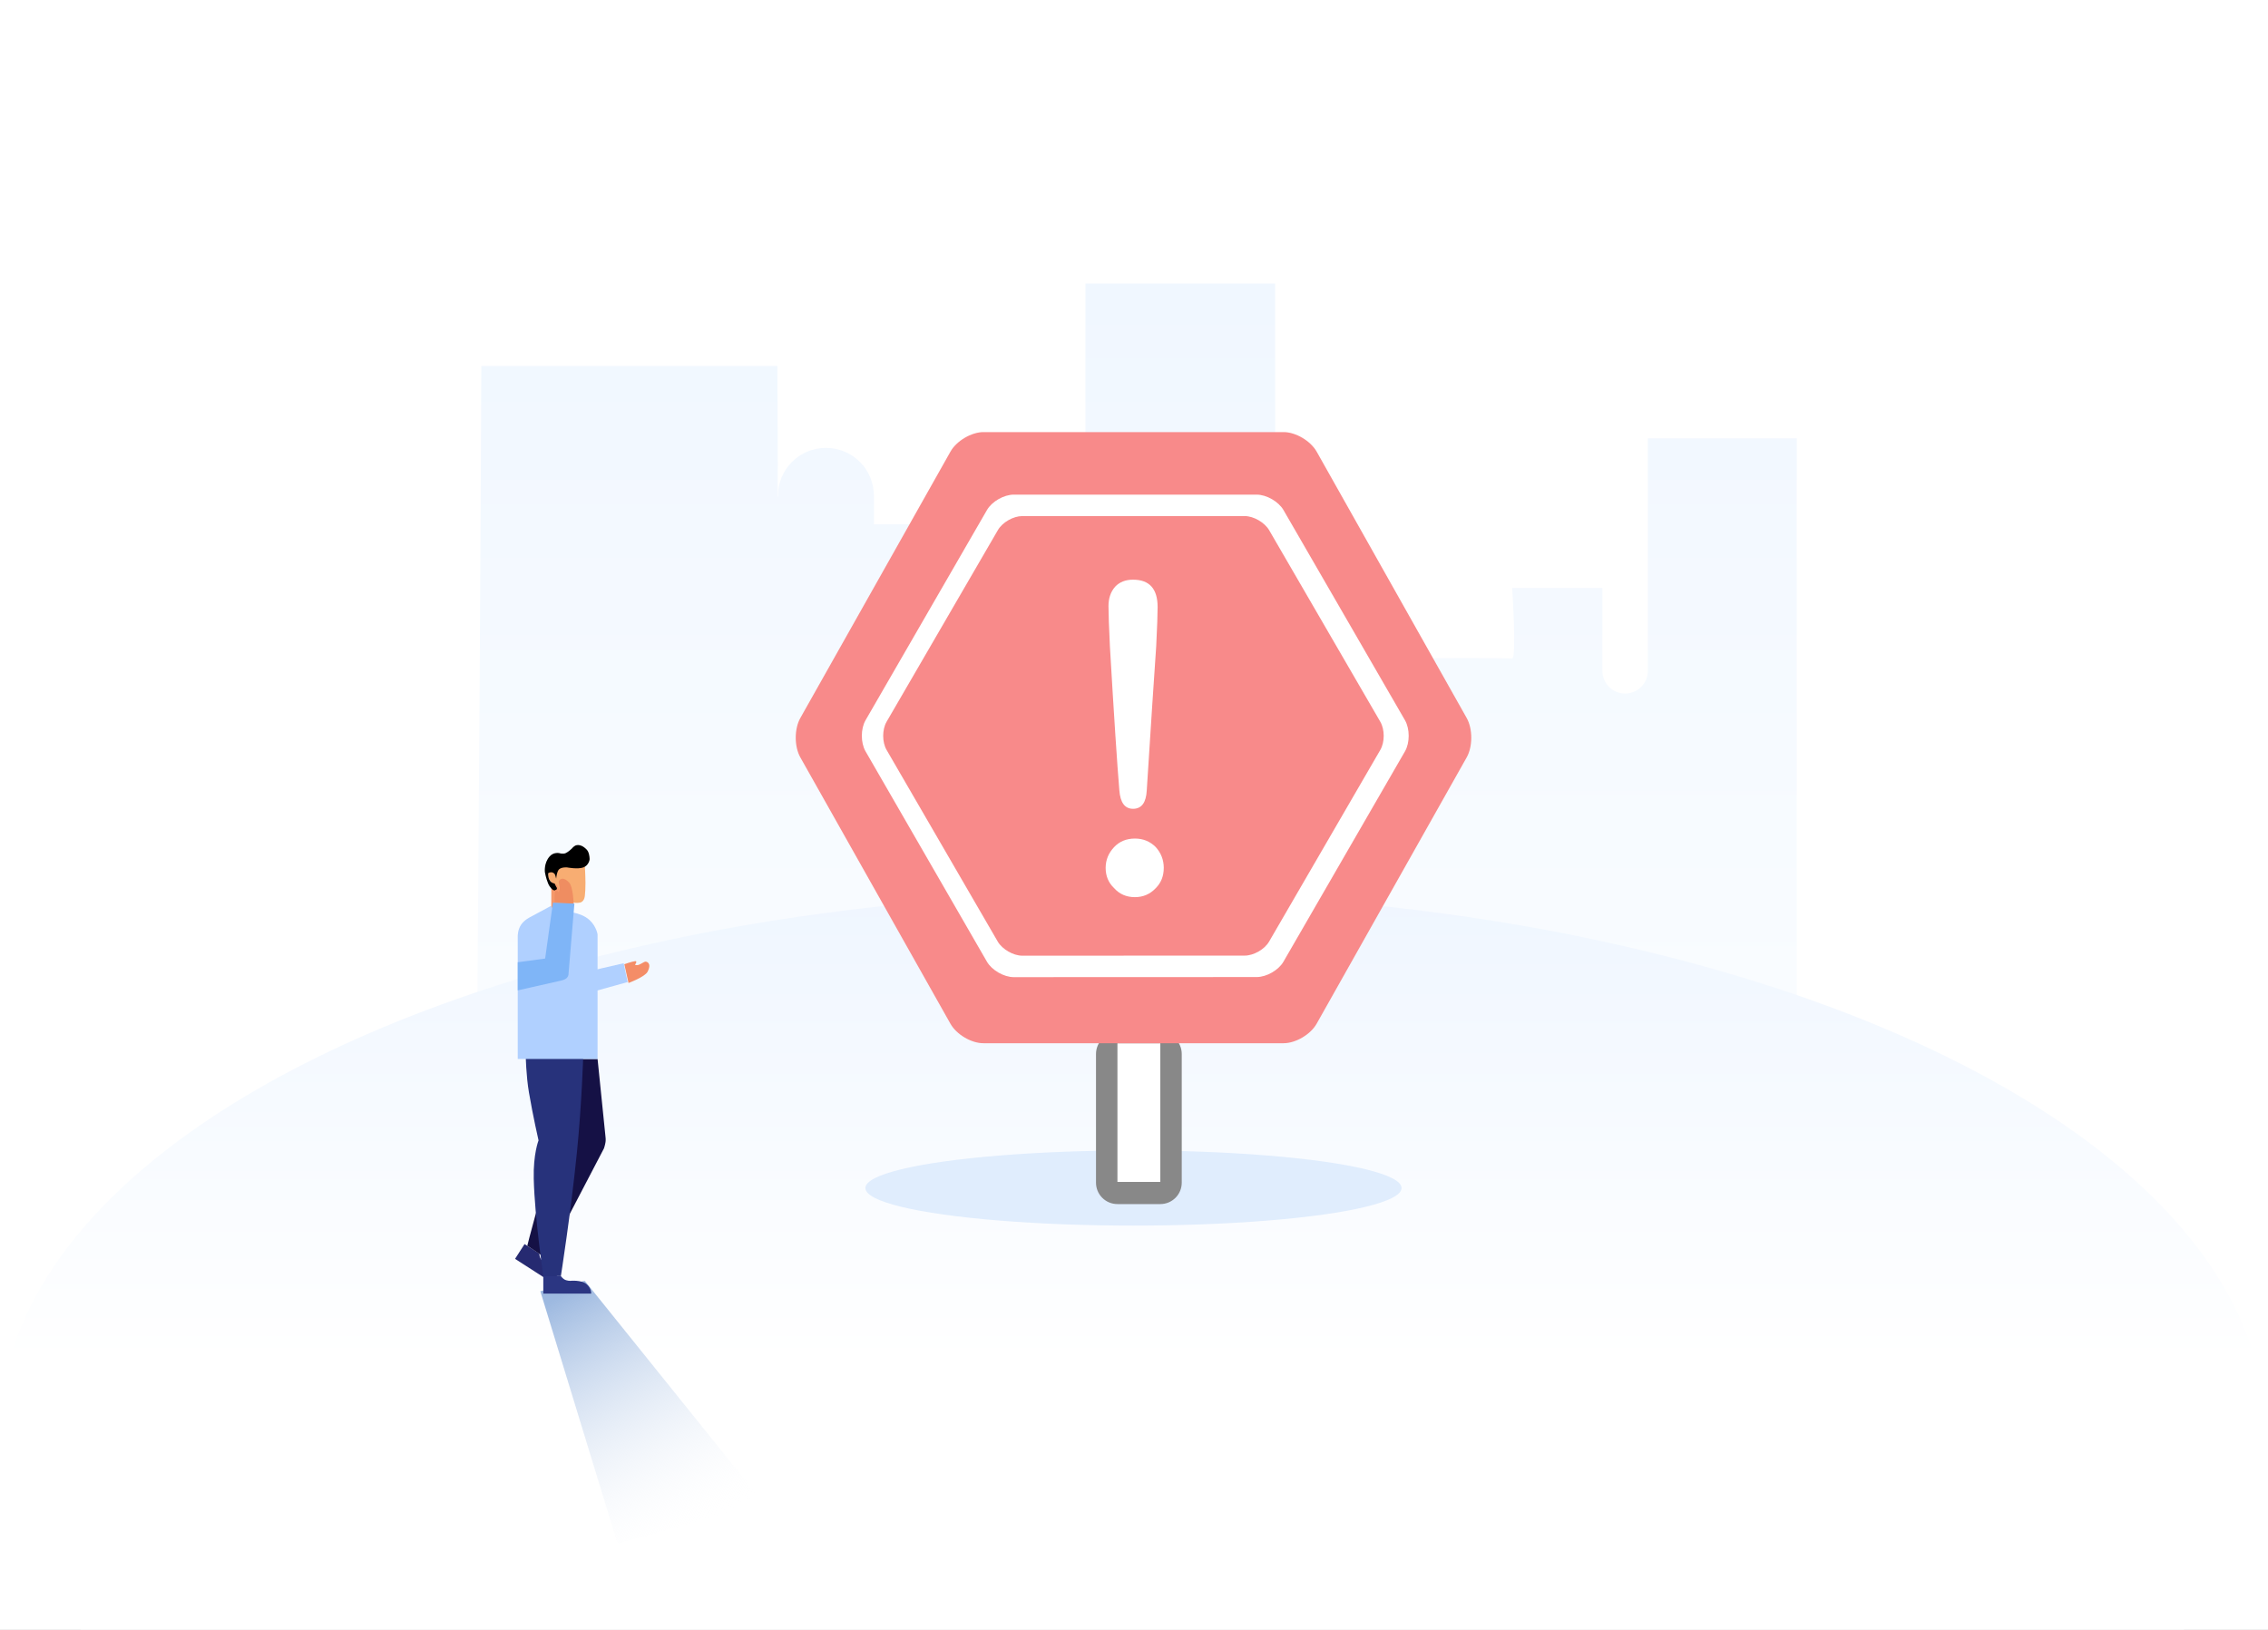 <?xml version="1.0" encoding="UTF-8"?>
<svg width="320px" height="230px" viewBox="0 0 320 230" version="1.1" xmlns="http://www.w3.org/2000/svg" xmlns:xlink="http://www.w3.org/1999/xlink">
    <rect x="0" y="0" width="320" height="230" fill="#808080" stroke="none"/>
    <title>缺省页-暂无记录-1@1x</title>
    <defs>
        <rect id="path-1" x="0" y="0" width="320" height="230"></rect>
        <linearGradient x1="50%" y1="100%" x2="50%" y2="0.001%" id="linearGradient-3">
            <stop stop-color="#FFFFFF" offset="5.358273e-05%"></stop>
            <stop stop-color="#F0F7FF" offset="100%"></stop>
        </linearGradient>
        <linearGradient x1="50.001%" y1="43.641%" x2="50.001%" y2="-0.001%" id="linearGradient-4">
            <stop stop-color="#FFFFFF" offset="0%"></stop>
            <stop stop-color="#EFF6FF" offset="100%"></stop>
        </linearGradient>
        <linearGradient x1="65.497%" y1="98.445%" x2="17.905%" y2="1.3%" id="linearGradient-5">
            <stop stop-color="#FFFFFF" stop-opacity="0" offset="0%"></stop>
            <stop stop-color="#9DB9E0" offset="100%"></stop>
        </linearGradient>
    </defs>
    <g id="6.SQLeditor" stroke="none" stroke-width="1" fill="none" fill-rule="evenodd">
        <g id="6.4-SQLeditor-执行失败" transform="translate(-734, -560)">
            <g id="缺省页-暂无记录-1" transform="translate(734, 560)">
                <mask id="mask-2" fill="white">
                    <use xlink:href="#path-1"></use>
                </mask>
                <use id="矩形" fill="#FFFFFF" opacity="0" xlink:href="#path-1"></use>
                <path d="M253.509,61.849 L253.509,205.121 L67,205.121 C67.31,133.872 67.599,122.916 67.913,51.641 L109.685,51.641 C109.763,64.351 109.763,69.872 109.685,70.079 L109.685,70.105 C109.685,70.105 109.737,70.079 109.763,70.053 L109.763,69.976 C109.763,66.224 112.782,63.205 116.533,63.205 C120.285,63.205 123.304,66.224 123.304,69.976 L123.304,73.985 L153.146,73.985 L153.146,40 L179.917,40 L179.917,88.986 C179.892,89.09 179.892,89.167 179.892,89.275 L179.892,105.757 C179.892,108.178 181.843,110.133 184.267,110.133 C186.662,110.133 188.617,108.182 188.617,105.757 L188.617,92.918 C197.029,92.893 203.123,92.867 207.158,92.867 C211.194,92.867 213.175,92.893 213.356,92.918 C214.006,92.841 213.356,82.97 213.356,82.97 L226.091,82.97 L226.091,94.663 C226.091,96.433 227.525,97.867 229.296,97.867 C231.066,97.867 232.5,96.433 232.5,94.663 L232.5,61.849 L253.509,61.849 L253.509,61.849 Z" id="路径" fill="url(#linearGradient-3)" fill-rule="nonzero" mask="url(#mask-2)"></path>
                <ellipse id="椭圆形" fill="url(#linearGradient-4)" fill-rule="nonzero" mask="url(#mask-2)" cx="159.776" cy="201.827" rx="159.776" ry="75.827"></ellipse>
                <polygon id="路径" fill="url(#linearGradient-5)" fill-rule="nonzero" mask="url(#mask-2)" points="107.731 212.099 87.139 217.853 76.239 182.21 82.51 180.741"></polygon>
                <g id="编组" mask="url(#mask-2)">
                    <g transform="translate(72.246, 119.097)">
                        <path d="M6.891,3.764 C6.146,3.764 5.539,4.419 5.539,5.229 L5.539,9.734 C5.539,10.543 6.142,11.198 6.891,11.198 C7.64,11.198 8.243,10.543 8.243,9.734 L8.243,5.229 C8.239,4.419 7.636,3.764 6.891,3.764 Z" id="圆角矩形-5_10_" fill="#F5986A" fill-rule="evenodd"></path>
                        <path d="M8.691,1.283 C6.279,1.12 5.909,2.726 5.974,3.962 C5.844,3.855 5.685,3.751 5.539,3.76 C5.039,3.79 5.086,4.436 5.086,4.436 C5.086,4.436 5.022,4.703 5.31,5.112 C5.526,5.422 6.129,5.672 6.353,5.758 L6.439,6.017 C6.439,6.017 6.796,6.779 7.115,7.141 C7.563,7.653 7.791,7.817 7.791,7.817 C7.791,7.817 8.222,8.149 8.691,8.269 C9.122,8.377 9.591,8.269 9.591,8.269 C9.591,8.269 10.16,8.2 10.268,7.369 C10.332,6.857 10.358,6.215 10.358,5.577 L10.358,5.418 C10.349,4.208 10.268,3.088 10.268,3.088 C10.268,3.088 10.125,1.383 8.691,1.283 Z" id="Combined-shape-564_10_" fill="#F8AD72" fill-rule="evenodd"></path>
                        <path d="M7.791,3.312 C7.791,3.312 9.264,3.592 10.044,3.312 C10.84,3.028 10.944,2.188 10.944,2.188 C10.944,2.188 10.965,1.559 10.72,1.064 C10.526,0.672 10.044,0.388 10.044,0.388 C10.044,0.388 9.634,0.086 9.143,0.164 C8.752,0.224 8.467,0.616 8.467,0.616 C8.467,0.616 7.955,1.124 7.567,1.292 C7.167,1.464 6.667,1.292 6.667,1.292 C6.667,1.292 5.883,1.111 5.315,1.744 C4.453,2.705 4.638,3.997 4.638,3.997 C4.638,3.997 4.781,4.837 5.091,5.573 C5.341,6.176 5.767,6.473 5.767,6.473 C5.767,6.473 5.991,6.637 6.219,6.473 C6.473,6.288 6.219,6.021 6.219,6.021 L5.995,5.569 C5.995,5.569 5.108,5.569 5.095,4.216 C5.091,3.992 5.547,3.992 5.547,3.992 C5.547,3.992 5.806,3.988 5.999,4.216 C6.107,4.341 6.223,4.893 6.223,4.893 C6.223,4.893 6.318,3.794 6.676,3.54 C7.089,3.234 7.791,3.312 7.791,3.312 Z" id="形状-17_10_" fill="#000000" fill-rule="nonzero"></path>
                        <path d="M1.766,56.459 L0.426,58.543 L6.107,62.2 C6.107,62.2 6.564,61.605 6.271,60.697 C5.978,59.788 4.621,59.099 4.621,59.099 C4.621,59.099 4.165,58.836 3.984,58.423 C3.846,58.104 3.85,57.798 3.85,57.798 L1.766,56.459 Z" id="形状-30-拷贝_10_" fill="#262A71" fill-rule="evenodd"></path>
                        <path d="M12.068,30.342 L13.192,41.38 C13.192,41.38 13.239,41.716 13.192,42.057 C13.127,42.496 12.968,42.957 12.968,42.957 L4.858,58.496 L2.153,56.696 C2.153,56.696 3.949,49.391 5.53,45.433 C6.185,43.792 7.783,42.728 7.783,42.728 C7.783,42.728 5.694,38.736 4.63,35.071 C4.057,33.103 4.178,30.342 4.178,30.342 L12.068,30.342 L12.068,30.342 Z" id="形状-34_4_" fill="#151145" fill-rule="evenodd"></path>
                        <path d="M10.044,29.89 C10.044,29.89 9.837,36.776 9.143,43.629 C8.282,52.139 6.891,60.972 6.891,60.972 L4.415,60.972 C4.415,60.972 3.196,52.806 3.062,47.233 C2.98,43.732 3.738,41.828 3.738,41.828 C3.738,41.828 2.963,38.46 2.386,35.071 C1.977,32.663 1.934,29.89 1.934,29.89 L10.044,29.89 Z" id="形状-29-拷贝_4_" fill="#27327B" fill-rule="evenodd"></path>
                        <path d="M4.41,60.972 L4.41,63.449 L11.168,63.449 C11.168,63.449 11.232,62.704 10.492,62.096 C9.755,61.493 8.239,61.644 8.239,61.644 C8.239,61.644 7.714,61.67 7.339,61.42 C7.05,61.226 6.887,60.968 6.887,60.968 L4.41,60.968 L4.41,60.972 Z" id="形状-30_10_" fill="#2B3682" fill-rule="evenodd"></path>
                        <path d="M15.841,16.969 C15.841,16.969 16.917,16.581 17.374,16.534 C17.749,16.495 17.352,17.038 17.352,17.038 C17.352,17.038 17.499,17.163 17.856,17.059 C18.011,17.016 18.464,16.749 18.58,16.689 C18.769,16.586 18.886,16.603 18.886,16.603 C18.886,16.603 19.79,16.715 19.127,18.024 C18.756,18.752 16.435,19.618 16.435,19.618 L15.841,16.969 Z" id="形状-26-拷贝_3_" fill="#F48D67" fill-rule="evenodd"></path>
                        <path d="M11.456,12.016 L9.363,18.3 L15.746,16.831 L16.314,19.484 L7.197,22.017 C7.197,22.017 6.783,21.991 6.521,21.797 C6.241,21.59 6.107,21.216 6.107,21.216 L5.211,17.486 L11.456,12.016 Z" id="形状-31_2_" fill="#B0D0FF" fill-rule="evenodd"></path>
                        <path d="M12.068,12.77 L12.068,30.338 L0.805,30.338 L0.805,12.994 C0.805,12.994 0.788,12.141 1.258,11.417 C1.718,10.707 2.61,10.293 2.61,10.293 L5.056,8.976 L5.534,8.717 C5.534,8.717 5.582,8.842 5.668,9.023 C5.784,9.251 5.969,9.574 6.21,9.841 C6.775,10.47 7.563,10.97 7.563,10.97 C7.563,10.97 7.869,10.81 8.015,10.517 C8.131,10.285 8.187,9.992 8.217,9.802 L8.217,9.794 C8.235,9.686 8.239,9.617 8.239,9.617 C8.239,9.617 8.416,9.634 8.691,9.69 C9.255,9.802 10.229,10.082 10.939,10.741 C11.913,11.641 12.068,12.77 12.068,12.77 Z" id="路径" fill="#B0D0FF" fill-rule="evenodd"></path>
                        <path d="M5.999,8.205 C5.999,8.205 5.974,7.059 6.077,6.615 C6.159,6.245 6.546,6.796 6.546,6.796 C6.546,6.796 6.71,6.697 6.727,6.327 C6.736,6.167 6.628,5.655 6.607,5.526 C6.572,5.315 6.624,5.207 6.624,5.207 C6.624,5.207 7.016,4.384 8.05,5.435 C8.622,6.017 8.7,8.497 8.7,8.497 L5.999,8.205 Z" id="形状-26_10_" fill="#EF8D61" fill-rule="evenodd"></path>
                        <path d="M8.799,8.416 L8.691,9.69 L8.515,11.775 L8.515,11.784 L7.963,18.416 C7.963,18.429 7.959,18.756 7.584,19.023 C7.378,19.166 6.921,19.278 6.921,19.278 L0.805,20.66 L0.805,16.689 L4.669,16.172 L5.431,10.711 L5.668,9.023 L5.771,8.278 L8.799,8.416 Z" id="路径" fill="#7FB5F7" fill-rule="evenodd"></path>
                    </g>
                </g>
                <g id="出错了" mask="url(#mask-2)" fill-rule="nonzero">
                    <g transform="translate(96, 53)">
                        <rect id="矩形" fill="#000000" opacity="0" x="0" y="0" width="128" height="128"></rect>
                        <path d="M26.1,114.65 C26.1,116.544 33.309,118.293 45.012,119.24 C56.716,120.187 71.134,120.187 82.838,119.24 C94.541,118.293 101.75,116.544 101.75,114.65 C101.75,112.756 94.541,111.007 82.838,110.06 C71.134,109.113 56.716,109.113 45.012,110.06 C33.309,111.007 26.1,112.756 26.1,114.65 L26.1,114.65 Z" id="路径" fill="#E0EDFD"></path>
                        <path d="M61.663,92.713 L67.713,92.713 C69.388,92.713 70.737,94.062 70.737,95.737 L70.737,113.888 C70.737,115.562 69.388,116.912 67.713,116.912 L61.663,116.912 C59.987,116.912 58.638,115.562 58.638,113.888 L58.638,95.737 C58.638,94.062 60,92.713 61.663,92.713 L61.663,92.713 Z" id="路径" fill="#888888"></path>
                        <polygon id="路径" fill="#FFFFFF" points="61.663 94.225 67.713 94.225 67.713 113.787 61.663 113.787"></polygon>
                        <path d="M38.1,91.463 L16.913,53.862 C16.062,52.337 16.062,49.862 16.913,48.337 L38.1,10.738 C38.95,9.213 41.062,7.975 42.763,7.975 L85.112,7.975 C86.825,7.975 88.925,9.225 89.775,10.738 L110.95,48.337 C111.8,49.862 111.8,52.337 110.95,53.862 L89.775,91.45 C88.925,92.975 86.812,94.213 85.112,94.213 L42.763,94.213 C41.05,94.225 38.95,92.975 38.1,91.463 Z" id="路径" fill="#F88A8A"></path>
                        <path d="M48.241,81.862 L79.616,81.85 C80.878,81.85 82.441,80.963 83.066,79.862 L98.753,52.825 C99.391,51.725 99.391,49.95 98.753,48.85 L83.066,21.812 C82.428,20.725 80.878,19.825 79.616,19.825 L48.241,19.825 C46.978,19.825 45.416,20.712 44.791,21.812 L29.091,48.85 C28.453,49.95 28.453,51.725 29.091,52.825 L44.778,79.875 C45.416,80.963 46.978,81.862 48.241,81.862 Z M47.028,84.888 C45.641,84.888 43.941,83.9 43.253,82.713 L26.116,53.013 C25.428,51.812 25.428,49.85 26.116,48.65 L43.253,18.975 C43.941,17.775 45.641,16.8 47.028,16.8 L81.316,16.8 C82.703,16.8 84.403,17.788 85.091,18.975 L102.241,48.65 C102.928,49.85 102.928,51.812 102.241,53.013 L85.091,82.7 C84.403,83.9 82.703,84.875 81.316,84.875 L47.028,84.888 L47.028,84.888 Z" id="形状" fill="#FFFFFF"></path>
                        <path d="M63.867,61.133 C65.067,61.133 65.711,60.267 65.8,58.533 C66.378,49.422 66.822,42.644 67.133,38.2 C67.267,35.489 67.333,33.644 67.333,32.667 C67.333,30.089 66.178,28.8 63.867,28.8 C62.8,28.8 61.956,29.133 61.333,29.8 C60.711,30.511 60.4,31.422 60.4,32.533 C60.4,33.556 60.467,35.444 60.6,38.2 C61.178,48.067 61.622,54.844 61.933,58.533 C62.067,60.267 62.711,61.133 63.867,61.133 Z M64.133,73.6 C65.289,73.6 66.267,73.178 67.067,72.333 C67.822,71.578 68.2,70.622 68.2,69.467 C68.2,68.356 67.822,67.378 67.067,66.533 C66.267,65.733 65.289,65.333 64.133,65.333 C62.933,65.333 61.956,65.733 61.2,66.533 C60.4,67.378 60,68.356 60,69.467 C60,70.622 60.4,71.578 61.2,72.333 C61.956,73.178 62.933,73.6 64.133,73.6 Z" id="!" fill="#FFFFFF"></path>
                    </g>
                </g>
            </g>
        </g>
    </g>
</svg>